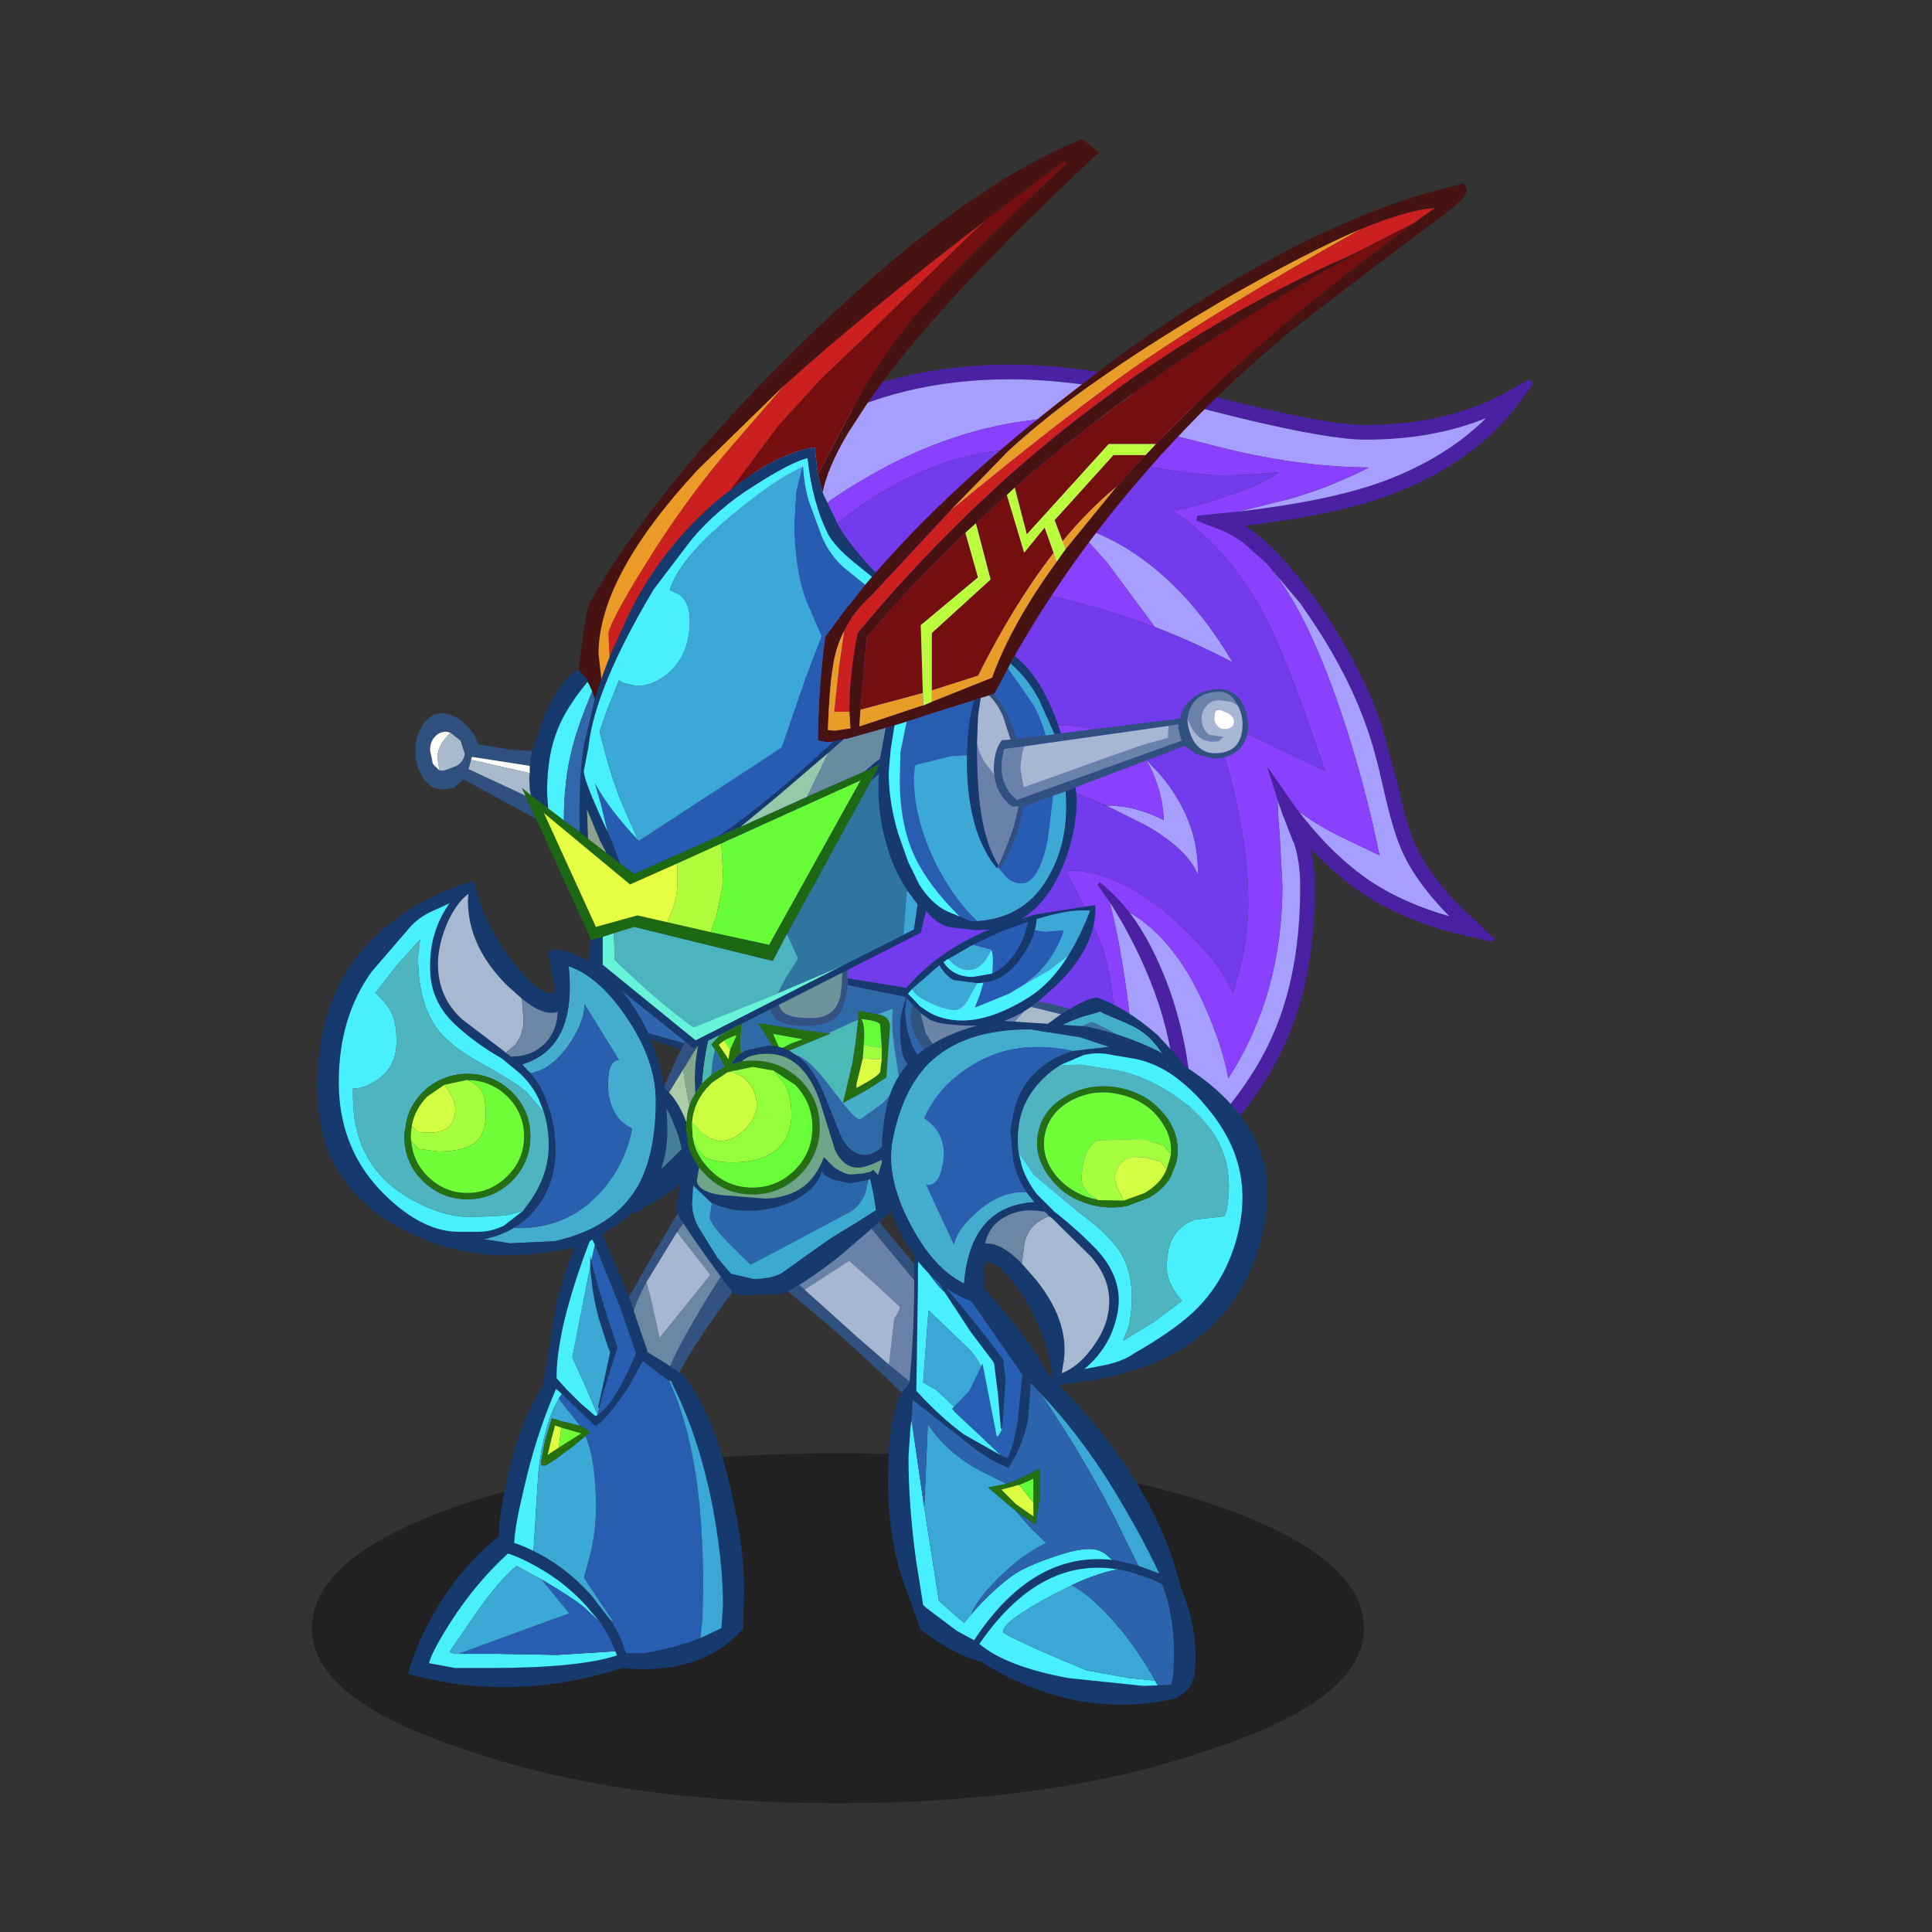 <svg xmlns:ffdec="https://www.free-decompiler.com/flash" xmlns:xlink="http://www.w3.org/1999/xlink" ffdec:objectType="frame" height="90" width="90" xmlns="http://www.w3.org/2000/svg"><rect width="100%" height="100%" fill="#333333" stroke="none"/><use ffdec:characterId="11" height="77.5" transform="matrix(1 0 0 1 13.294 6.502)" width="58.15" xlink:href="#a"/><defs><g id="a" transform="translate(-13.3 -6.5)"><use ffdec:characterId="1" height="9.8" transform="matrix(.883 0 0 1.664 14.534 67.694)" width="55.5" xlink:href="#b"/><use ffdec:characterId="2" height="82.65" transform="translate(31.675 16.982) scale(.489)" width="81.3" xlink:href="#c"/><use ffdec:characterId="3" height="49.15" transform="translate(19.016 54.547) scale(.489)" width="34.45" xlink:href="#d"/><use ffdec:characterId="4" height="26.6" transform="translate(26.55 43.997) scale(.489)" width="18" xlink:href="#e"/><use ffdec:characterId="5" height="47.45" transform="translate(35.602 56.212) scale(.489)" width="41.1" xlink:href="#f"/><use ffdec:characterId="6" height="35.1" transform="translate(31.493 43.17) scale(.489)" width="25.8" xlink:href="#g"/><use ffdec:characterId="7" height="86.6" transform="translate(19.354 6.479) scale(.489)" width="100.2" xlink:href="#h"/><use ffdec:characterId="8" height="35.65" transform="translate(14.785 41.047) scale(.489)" width="33.35" xlink:href="#i"/><use ffdec:characterId="9" height="19.45" transform="translate(42.03 42.157) scale(.489)" width="28.15" xlink:href="#j"/><use ffdec:characterId="10" height="34.8" transform="translate(41.078 47.492) scale(.489)" width="36.75" xlink:href="#k"/></g><g id="c" fill-rule="evenodd"><path d="m38.5-38.95 1.75-1 .4.4-1.2 1.65q-4.3 5.95-12.65 9.05Q21.65-27 13.2-26q3.1 2.05 6.45 6.7h.05q4.35 6.15 6.45 12.1l1.7 6.25q.7 3.3 1.45 5.05 1.6 3.8 6.2 7.85l1.45 1.4-.15.3-1.95-.45Q28.8 11.95 24.4 9.05q-2.55-1.75-4.95-4.3.4 1.65.4 3.65 0 8.55-2.7 14.65-2.8 6.35-9.5 12.65l-1.2 1.1v-2.55l.05-.05.25-3.15q-1.5 2.8-3.6 5.1L.2 38.75q-2.3 1.6-4.95 2.3l-.8.25-.1-.9q-.1-.65-.75-.9l-3.25-.2q-6.9.2-9.6-1.55Q-28.2 32.1-32.3 18.4-37 10.55-39-2h.05l-.8-5.65-.4-4.05-.05-.85v-.05l-.45-7v-.1l.05-.1q1.75-11.1 12.05-16.85 8.4-4.7 19.4-4.7 7.65 0 18.85 2.9 11 2.85 14.95 2.85 8.05 0 13.85-3.35m-25.9 11.6q8.6-1 13.7-2.85 6.05-2.25 9.85-6.05-5.05 2.05-11.5 2.05-4.05 0-15.3-2.9-11-2.85-18.5-2.85-10.6 0-18.7 4.55-9.7 5.35-11.35 15.75l.35 5.45.05 1.55.2 2.65 1 7.75q1.95 12.3 6.5 19.95l.1.1v.1q3.9 13.15 12.45 18.65Q-16 38.1-9.7 37.9l3.75.3q1.1.35 1.5 1.3L-2 38.45q1.7-.95 3.2-2.3l.95-.95Q5 32.1 6.6 27.9q-.35-4.9-2-9.4T.3 9.85L-.85 8.2l.2-.25.5.45Q1.1 9.45 2.2 10.85q2.15 2.85 3.75 7.2 1.7 4.75 2.1 9.9l.1 3.05L8 33.4q2.3-2.3 4-4.55 2.45-3.15 3.85-6.35 2.6-5.9 2.6-14.1 0-2.35-.6-4.2l-.05-.05-1.05-2.7-.4-1.15-1.05-3.35 2.65 3.8.35.45q3.25 4.25 6.9 6.7 3.2 2.1 7.45 3.3Q29.3 7.8 28 4.65q-.75-1.8-1.55-5.3-.85-3.9-1.65-6.1-2-5.75-6.25-11.7v-.05l-3.4-4L13-24.4q-1.3-.95-2.55-1.35l-1.9-.75.1-.45 1.95-.2 2-.2" fill="#4921a2" transform="translate(40.65 41.35)"/><path d="m-38.85-14.2-.35-5.45q1.65-10.4 11.35-15.75 8.1-4.55 18.7-4.55 7.5 0 18.5 2.85 11.25 2.9 15.3 2.9 6.45 0 11.5-2.05-3.8 3.8-9.85 6.05-5.1 1.85-13.7 2.85l5-1.25q3.9-1.15 7.4-2.95-6.95-.05-14.7-2.05Q.05-36.3-2.95-36.3q-10.35 0-20.4 6-10 5.85-15.5 16.1m54-8.3 3.4 4v.05q4.25 5.95 6.25 11.7.8 2.2 1.65 6.1.8 3.5 1.55 5.3 1.3 3.15 4.65 6.55Q28.4 10 25.2 7.9q-3.65-2.45-6.9-6.7 1.55 1.2 3.95 2.4L26 5.4q-1.4-6.95-3.75-13.9-3.4-9.95-7.1-14M16.35.3l.4 1.15 1.05 2.7.05.05q.6 1.85.6 4.2 0 8.2-2.6 14.1-1.4 3.2-3.85 6.35-1.7 2.25-4 4.55l.15-2.4-.1-3.05q-.4-5.15-2.1-9.9-1.6-4.35-3.75-7.2 4.3 2.5 7.1 8.8 1.75 3.9 2.3 7 5.15-8 5.15-18.35l-.25-4.75Q16.25.7 16.35.3M.3 9.85Q2.95 14 4.6 18.5t2 9.4Q5 32.1 2.15 35.2l-.95.95.35-1.15q1.1-3.65 1.1-5.5 0-5.8-.7-10.85-.7-5.15-1.65-8.8m-3.45-35.9Q.9-24.95 4.5-22q4.2 3.4 7.5 9-3.85-2-7.4-3.35L.05-22.5l-3.2-3.55m6.9 22.3L5.2-2.2q3.5 4.25 3.5 9.05v.4q-1-2.45-4.95-4.7L-.05.65q2.8 0 5.5 1.4-.1-3-1.7-5.8" fill="#a69fff" transform="translate(40.65 41.35)"/><path d="m12.6-27.35-2 .2-1.95.2-.1.45 1.9.75q1.25.4 2.55 1.35l2.15 1.9q3.7 4.05 7.1 14Q24.6-1.55 26 5.4l-3.75-1.8q-2.4-1.2-3.95-2.4l-.35-.45-2.65-3.8L16.35.3q-.1.4.15 3.25l.25 4.75q0 10.35-5.15 18.35-.55-3.1-2.3-7-2.8-6.3-7.1-8.8Q1.1 9.45-.15 8.4l-.5-.45-.2.25L.3 9.85q.95 3.65 1.65 8.8.7 5.05.7 10.85 0 1.85-1.1 5.5l-.35 1.15Q-.3 37.5-2 38.45q.75-1.45 1.45-3.8 1.5-5.3 1.5-9 0-7.1-1.25-11.25-.8-2.3-3.6-7.55h1.05q4.95.55 9.9 5.25 3.75 3.45 5 6.45l.85-3.15q.6-2.9.6-5.6 0-4.3-1.2-9.8-1.25-5.6-2.9-8.3 1.25.8 6.05 3.1l5.35 2.55q-2.8-8.4-4.75-12.75-3.7-8.1-9.8-12.05 1.9-.25 5-1.3 3.55-1.15 5.2-2.35l-3.15.25-2.15.05q-3.2 0-9.05-1.25-5.9-1.3-9.2-1.3-9.35 0-17.95 6.65Q-33-20.55-38.6-10l-.2-2.65-.05-1.55q5.5-10.25 15.5-16.1 10.05-6 20.4-6 3 0 13.25 2.7 7.75 2 14.7 2.05-3.5 1.8-7.4 2.95l-5 1.25m-8 11-2.25-.8q-7.2-2.45-19-4.5h-2.95q1.75-2.55 4.95-3.85 2.9-1.2 6.45-1.2l5.05.65 3.2 3.55 4.55 6.15M-.25.55l-3.85-1.6q-3.05-1.25-7.65-2.1l-5.35-1.1 6.3-1.55L-4.4-7Q.2-7 3.75-3.75q1.6 2.8 1.7 5.8Q2.75.65-.05.65l-.2-.1" fill="#8a41ff" transform="translate(40.65 41.35)"/><path d="m-2 38.45-2.45 1.05q-.4-.95-1.5-1.3l-3.75-.3q-6.3.2-8.85-1.35Q-27.1 31.05-31 17.9v-.1l-.1-.1q-4.55-7.65-6.5-19.95l-1-7.75q5.6-10.55 13.55-16.7 8.6-6.65 17.95-6.65 3.3 0 9.2 1.3 5.85 1.25 9.05 1.25l2.15-.05 3.15-.25q-1.65 1.2-5.2 2.35-3.1 1.05-5 1.3 6.1 3.95 9.8 12.05Q18-11.05 20.8-2.65L15.45-5.2q-4.8-2.3-6.05-3.1 1.65 2.7 2.9 8.3 1.2 5.5 1.2 9.8 0 2.7-.6 5.6l-.85 3.15q-1.25-3-5-6.45-4.95-4.7-9.9-5.25H-3.9q2.8 5.25 3.6 7.55Q.95 18.55.95 25.65q0 3.7-1.5 9-.7 2.35-1.45 3.8m-1.15-64.5-5.05-.65q-3.55 0-6.45 1.2-3.2 1.3-4.95 3.85h2.95q11.8 2.05 19 4.5l2.25.8Q8.15-15 12-13q-3.3-5.6-7.5-9-3.6-2.95-7.65-4.05m6.9 22.3Q.2-7-4.4-7l-6.4 1.2-6.3 1.55 5.35 1.1q4.6.85 7.65 2.1L-.25.55l-.05.1h.25l3.8 1.9Q7.7 4.8 8.7 7.25v-.4q0-4.8-3.5-9.05L3.75-3.75" fill="#723beb" transform="translate(40.65 41.35)"/></g><g id="d" fill-rule="evenodd"><path d="m.55-17.5-.35-.75Q-1.65-13.5-2.55-9.5q-.55 2.75-.55 4.4v.3l.9 1 1.35 1.35L.6-1.2l.2-.1Q2.35-2.25 4.4-7l.05-.2L3-11.45.55-17.5M.1-15.45v-1.05l.1.55q.85 3.3 1.8 6.1L2.6-8l.1.25-1.45 4.6-.15.55-.2.6H.85l1.1-5.05L2-7.3l-.2-.45-.9-2.8q-.5-1.85-.7-3.8l-.1-1.1m8.5 10.1.3.15.25.3q2.65 3.6 4.15 9.85 1.6 6.5 1.45 11.25l-.1 2.9q-1.85 2.05-4.45 3-3.05 1.1-7.05.7-10.55 3.35-20.4.55.7-2.7 2.6-6 2.55-4.35 6.05-7.1 0-2 .9-5.95 1.15-5 3.05-8l.2-.25 1.25-7.5q1.3-5.9 3.7-8.95l.4 1 2.9 6.85.1.25.35 1v.1L5.5-7.55l.05.25 1.7 1.05.45.3.9.6M-2.6-3.3l-.55-.5Q-5.1.7-6.25 5.85q-.8 3.3-.9 5.05h.05q.9.3 1.8.75 2.9 1.4 5.4 4.1L2 18.2q.95 1.45 1.4 2.9l.15.3H5.2q3.1-.55 5.4-1.45l2-.95.15-2.2q0-3.95-.9-8.9-1.25-6.8-3.9-12.1l-.1-.3-.25-.1-.1-.05-.35-.25-.5-.35-1.55-1.2L3.6-3.7 2-1.55l-.9.95-.5.35-3.2-3.05m3.65 21.75-1.35-1.6q-2.5-2.75-6.05-4.4-.6-.3-1.2-.5l-.2-.05q-3.05 2.8-5.4 6.45-1.8 2.8-2.1 3.95v.05h.05l2.45.45h3.25q8.5 0 12.15-1.2l-.15-.4q-.45-1.3-1.45-2.75" fill="#16396e" transform="translate(17.25 24.55)"/><path d="m.8-1.3-.2.1-1.45-1.25L-2.2-3.8l-.9-1v-.3q0-1.65.55-4.4.9-4 2.75-8.75l.35.75-.35 1.55-.1-.55v1.05L-1.6-6.8l1.3 2.9L.8-1.35v.05m-6.1 12.95q-.9-.45-1.8-.75h-.05q.1-1.75.9-5.05Q-5.1.7-3.15-3.8l.55.5-.25.35-.05.1Q-4.4-.25-4.85 4.3l-.45 7.35m7.8 9.55.15.4Q-1 22.8-9.5 22.8h-3.25l-2.45-.45h-.05v-.05q.3-1.15 2.1-3.95 2.35-3.65 5.4-6.45l.2.05q.6.2 1.2.5 3.55 1.65 6.05 4.4l1.35 1.6-1.6-1.5q-1.2-.95-4-2.6l-.5-.25-1.8-1h-.1q-1.75 1.5-3.7 4.3l-2.65 3.85.45.2h4.25l5.55.1 5.55-.35" fill="#49f0f9" transform="translate(17.25 24.55)"/><path d="M.55-17.5 3-11.45 4.45-7.2 4.4-7Q2.35-2.25.8-1.3v-.05l.15-.6.15-.65.15-.55 1.45-4.6L2.6-8 2-9.85q-.95-2.8-1.8-6.1l.35-1.55M-2.6-3.3.6-.25l.5-.35.9-.95L3.6-3.7l1.5-2.75 1.55 1.2.5.35.35.25.1.05q3.25 6.85 3.25 19.45l-.05 3.05-.2 2.05q-2.3.9-5.4 1.45H3.55l-.15-.3q-.45-1.45-1.4-2.9l.25.15v-.05L-.5 14.2.1 12q.55-2.2.55-4.55 0-4.35-1-6.75L.1.35Q-.25 0-.85-.25l-2.05-2.6.05-.1.25-.35m3.65 21.75q1 1.45 1.45 2.75l-5.55.35-5.55-.1h-3.85l5.85-2.15 4.7-1.7-2.65-3.25q2.8 1.65 4 2.6l1.6 1.5" fill="#275eb1" transform="translate(17.25 24.55)"/><path d="M.8-1.35-.3-3.9l-1.3-2.9 1.7-8.65.1 1.1q.2 1.95.7 3.8l.9 2.8.2.45-.05.25L.85-2H.9l.05.05-.15.6M2 18.2.1 15.75q-2.5-2.7-5.4-4.1l.45-7.35Q-4.4-.25-2.9-2.85l2.05 2.6-.9-.25-.85-.2-.95-.3-.65 2.15L-4.55 3v.5h.4l1.05-.65.1-.1 1.3-.95L-.35.7q1 2.4 1 6.75Q.65 9.8.1 12l-.6 2.2 2.75 4.1v.05L2 18.2m-14.45 3.25h-.4l-.45-.2 2.65-3.85q1.95-2.8 3.7-4.3h.1l1.8 1 .5.25 2.65 3.25-4.7 1.7-5.85 2.15" fill="#3ba8d5" transform="translate(17.25 24.55)"/><path d="M-.35.7-1.7 1.8l-1.3.95-.1.1-1.05.65h-.4V3l.35-1.85.65-2.15.95.3.85.2.9.25q.6.25.95.6L-.35.7m-2.9-1L-3.6 1l-.35 1.5 1.05-.7L-.75.45l-1.9-.55-.6-.2v-.05.05" fill="#26710d" transform="translate(17.25 24.55)"/><path d="m-2.9 1.8-1.05.7.35-1.5.35-1.3.6.2-.25 1.9" fill="#e0ff42" transform="translate(17.25 24.55)"/><path d="m-2.9 1.8.25-1.9 1.9.55L-2.9 1.8" fill="#71fe38" transform="translate(17.25 24.55)"/><path d="m3.8-12.55 1.35-2.4 2.5-4.25.15-.25 3.05-5.1 1.1 1-.4.45-3.2 4.4-2.9 4.75q-.85 1.55-1.2 2.7v-.05l-.35-1-.1-.25m11.4-5.95.55-.75 1.45 1.6-2.95 3.8q-4.3 5.8-5.65 8.5l-.9-.6q1.1-2.6 4.55-8.1l2.95-4.45" fill="#325382" transform="translate(17.25 24.55)"/><path d="m11.55-23.1 2.6 3.3 1.05 1.3-2.95 4.45Q8.8-8.55 7.7-5.95l-.45-.3-1.7-1.05-.05-.25-1.25-3.65v-.05q.35-1.15 1.2-2.7l.35 1.25.9 4h.05l4.8-5.95L8.4-18.7h-.05l3.2-4.4" fill="#6a87a4" transform="translate(17.25 24.55)"/><path d="M8.35-18.7h.05l3.15 4.05-4.8 5.95H6.7l-.9-4-.35-1.25 2.9-4.75" fill="#a7b7d2" transform="translate(17.25 24.55)"/><path d="m7.6-4.6.25.1.1.3q2.65 5.3 3.9 12.1.9 4.95.9 8.9L12.6 19l-2 .95.2-2.05.05-3.05q0-12.6-3.25-19.45" fill="#3aa7d7" transform="translate(17.25 24.55)"/></g><g id="e" fill-rule="evenodd"><path d="m8.6-6.65.4.1L6.3 1.4Q4.75 5.3 3.45 6.85l-.5.55v-.55l.4-.6L4.4 4.3 6.3.15l2.3-6.8M-.05.3l1.3-2.9.35-.7.3-.6Q2.95-6 4.15-7.85l.25.2.1.05h.25l.75.1-2.3 3.85-.05.1-.4.6L2-1.7l-.2.3L.45.8l-.5-.5" fill="#305181" transform="translate(9 13.3)"/><path d="m5.5-7.5 1.3.35 1.8.5L6.3.15 4.4 4.3 3.35 6.25Q2.1 1.1 1.8-1.4l.2-.3.75-1.25.4-.6.05-.1L5.5-7.5" fill="#86a88a" transform="translate(9 13.3)"/><path d="M2.95 7.4v.55q-1.4 1.9-4.35 3.55-3.15 1.8-5.4 1.8-.65 0-1.7-.85L-9 12l.8-1.85.45.4.85.8.2-.05q2.75-.3 5-2.05 1.35-1 3.25-2.95l.1-.1q-.15-1-.7-2.3-.7-1.8-1.6-2.8l-2.9 1.55-3.3 1.5-.15-1-.15-.9 1.65-.55L-1.2.4l.7-.25.15-.05.3.2.5.5q1 1.05 1.7 2.95l.8 3.1v.55M1.6-3.3l-2.55-.85-2.9-.85-.7-.2L-6-7.95l-1.3-2.5q.35-.35 2.4-1.5l2.15-1.35 1.25.9q-3.65 2.15-4.75 2.6l-.1.05 2.3 4.15 3.25.95 2.7.75-.3.6" fill="#16396e" transform="translate(9 13.3)"/><path d="m-1.5-12.4 5.65 4.55Q2.95-6 1.9-3.9l-2.7-.75-3.25-.95-2.3-4.15.1-.05q1.1-.45 4.75-2.6" fill="#2f66ad" transform="translate(9 13.3)"/><path d="M1.8-1.4q.3 2.5 1.55 7.65l-.4.6-.8-3.1Q1.45 1.85.45.8L1.8-1.4" fill="#afcca9" transform="translate(9 13.3)"/><path d="m-8.2 10.15.2-.45q1.2-2.6 1.2-4.9l-.05-.65 3.3-1.5 2.9-1.55q.9 1 1.6 2.8.55 1.3.7 2.3l-.1.1Q-.35 8.25-1.7 9.25q-2.25 1.75-5 2.05l-.2.05-.85-.8-.45-.4" fill="#447e9a" transform="translate(9 13.3)"/></g><g id="f" fill-rule="evenodd"><path d="m-6.25-18.25-.05-2.95.15-.2.45-.6.15-.2q5.35 5.45 8 8.65 2.8 3.35 3.95 5.7Q16.65 2.1 19.15 12.6q1.8 4.25 1.3 8.3l-.3.9q-.55.95-1.7 1.4l-.85.15Q8.75 25 .1 19.65q-2.6-.75-5.4-2.8l-.35-.3-1.85-5.15q-1.25-4.05-1.25-8.85 0-6.3 1.3-8.55l.7-.85v-.1l.05-.1q.45-4.65.45-9.6v-1.6m8.2 18.2.65.3.05-.05q.5-.8.95-3.45l.45-4.4v-.05l-4.15-6q-3.7-5.1-5.7-6.65l-.05 1.5-.05 1v1.8l-.15 9.9.15.15q2.2 2.4 4.4 4L1.95-.05m-5.3-15.5-.95-1.65q3.6 4.1 6.4 7.9l.15.25.05.65.15 1.05L2.2-3.4l-.05.25-.05.2v.4H2L1.75-5.6 1.4-8.45l-.05-.35-.2-.3-2-2.65-2.5-3.8M5.8-5.9l-.85-.9-.1-.1-.25 3.4Q4.15-1.1 2.9.9l-.2.3v-.05Q1.25.6-.35-.55L-6.4-5.3l-.1 1.95-.1.55-.2 2.9q0 4.55.7 9.75l.7 4.4.4.35 2.6 1.95.2.15 1.65.9q5.6-8.5 13.15-7.65h.2l2.3.55 2 .75q-1.5-3.2-3.55-6.65Q10.1-1.35 5.8-5.9m11.15 27.8 1.3-.05.2-1.15.05-1.8q0-3.85-1.15-6.65l-.2-.1q-.8-.4-1.6-.65l-1.35-.45-1.05-.2Q5.7 9.6-.05 17.95 2.5 20.1 8.4 21.2l7.2.75 1.35-.05" fill="#16396e" transform="translate(20.55 23.7)"/><path d="M-7.45-6-8.7-7.2l-3.5-3.25q-2.5-2.25-5.5-4.7l-2.85-2.3.75-1.2.6.55 2.5 2.3 5 4.5 3.05 2.65 1.95 1.6-.05.1v.1l-.7.85m-3.85-17.45.5-.2v-.05l4.55 5.45v1.55l-5.4-6.5.35-.25" fill="#305180" transform="translate(20.55 23.7)"/><path d="m-5.85-18.85.05-1.5q2 1.55 5.7 6.65l4.15 6v.05l-.45 4.4Q3.15-.6 2.65.2L2.6.25l-.65-.3-2-1.9-2.3-2.15-.3-.35.2-.2L-1-6.15-.1-8l.2-.45.15-.3L.5-7.5l1.1 5.65h.15l.4-.7H2.1v-.4h.05v-.2l.05-.25.25-3.95L2.3-8.4l-.05-.65-.15-.25q-2.8-3.8-6.4-7.9l.95 1.65q-.65-.5-1.95-2.4l-.55-.9" fill="#265fb3" transform="translate(20.55 23.7)"/><path d="m-5.85-18.85.55.9q1.3 1.9 1.95 2.4l2.5 3.8 2 2.65.2.3.05.35.35 2.85L2-2.55h.15l-.4.7H1.6L.5-7.5.25-8.75l-.15.3q-.5-1.15-1.35-1.9l-3.6-3.45-.05-.05v.1l-.5 6.8 1.25.7 1.7 1.6-.2.2.3.35 2.3 2.15 2 1.9L-1.5-2q-2.2-1.6-4.4-4l-.15-.15.15-9.9v-1.8l.05-1m-.65 15.5 1.2 8.3 1.4 8.9 2.4 2.1.5-.6.2-.25.85-.95q2.35-2.4 3.85-3.2 1.4-.75 3.3-1.35 2-.7 3.25-.7.85 0 1.55.5l.6.55Q5.05 9.1-.55 17.6l-1.65-.9-.2-.15L-5 14.6l-.4-.35-.7-4.4q-.7-5.2-.7-9.75l.2-2.9.1-.55m19.65 14.2q-1.8.3-4.4 1.5l-.15.1-1.7.85q-4.7 2.5-4.7 3.5 0 .2 3.8 1.9l4.1 1.75 4.1.75 2.5.25.05.1.2.35-1.35.05-7.2-.75q-5.9-1.1-8.45-3.25 5.75-8.35 13.2-7.1" fill="#48effe" transform="translate(20.55 23.7)"/><path d="m-19.2-18.1.95-1.15q1.6-1.9 3.05-2.75 1.4-.9 2.9-1.25l1-.2-.35.25 5.4 6.5v.05q0 4.95-.45 9.6l-1.95-1.6.5-4.4q.45-.6.55-1.1l-2.7-2.5-2.15-1.9-4.25 2.75-2.5-2.3" fill="#6a82a9" transform="translate(20.55 23.7)"/><path d="M.1-8.45-.1-8-1-6.15l-1.45 1.5-1.7-1.6-1.25-.7.5-6.8.05-.05 3.6 3.45Q-.4-9.6.1-8.45m-5.4 13.4L-4.95-3q1.8 2.75 5 4.45l2.5 1.25-1.75.35 2.35 2 .15.1L4.95 7 6.3 8.3v.05Q4.05 9.4 1.65 11.8-.4 13.9-.8 15.1l-.2.25-.5.6-2.4-2.1-1.4-8.9m20.4 5.55-2.5-5.05Q9.6-.3 5.8-5.9q4.3 4.55 7.75 10.5 2.05 3.45 3.55 6.65l-2-.75m-6.35 1.85q2.15 1.15 4.85 4.45 1.85 2.35 3.1 4.65l-2.5-.25-4.1-.75L6 18.7Q2.2 17 2.2 16.8q0-1 4.7-3.5l1.7-.85.15-.1" fill="#3aa7d7" transform="translate(20.55 23.7)"/><path d="m-6.5-3.35.1-1.95L-.35-.55Q1.25.6 2.7 1.15v.05l.2-.3q1.25-2 1.7-4.4l.25-3.4.1.1.85.9Q9.6-.3 12.6 5.45l2.5 5.05-2.3-.55h-.2L12 9.4q-.7-.5-1.55-.5-1.25 0-3.25.7-1.9.6-3.3 1.35-1.5.8-3.85 3.2l-.85.95q.4-1.2 2.45-3.3 2.4-2.4 4.65-3.45V8.3L4.95 7 3.3 5.15l2 1.45.25-1.65.2-1.2V1.3H5.6l-1.55.8-.4.15-.15.1-.95.35-2.5-1.25q-3.2-1.7-5-4.45l-.35 7.95-1.2-8.3m15.25 15.7q2.6-1.2 4.4-1.5l1.05.2 1.35.45q.8.25 1.6.65l.2.1q1.15 2.8 1.15 6.65l-.05 1.8-.2 1.15-1.3.05-.2-.35-.05-.1q-1.25-2.3-3.1-4.65-2.7-3.3-4.85-4.45" fill="#2b64ad" transform="translate(20.55 23.7)"/><path d="m2.55 2.7.95-.35.15-.1.4-.15 1.55-.8h.15v2.45l-.2 1.2L5.3 6.6l-2-1.45-.15-.1-2.35-2 1.75-.35m1.2.1-.25.05-.3.1-1.15.3 1.4 1.4L5.1 5.8V2.2l-.75.35-.6.25" fill="#256f15" transform="translate(20.55 23.7)"/><path d="m-16.7-15.8 4.25-2.75 2.15 1.9 2.7 2.5q-.1.5-.55 1.1l-.5 4.4-3.05-2.65-5-4.5" fill="#a7b7d2" transform="translate(20.55 23.7)"/><path d="M5.1 4.5v1.3L3.45 4.65l-1.4-1.4 1.15-.3.3-.1.25-.05L5.1 4.5" fill="#dafe41" transform="translate(20.55 23.7)"/><path d="m3.75 2.8.6-.25.75-.35v2.3L3.75 2.8" fill="#61fe37" transform="translate(20.55 23.7)"/></g><g id="g" fill-rule="evenodd"><path d="m-6.7-5.5-.05-.7q0-1.7.2-2.15l-1.6.8-.4.25-.35.25q.2-1.75 1.45-3.35 1.15-1.5 2.7-1.9l.55.15q.1 2.2.5 2.9.6 1.15 3.1 1.15 2.4 0 3.2-1.1.65-.8.85-2.8l5.6 1.15-.3.95q-.3 1.05-.3 1.9 0 2.15.4 3l1.4 2.5.15.1-2.25 3.9q-1.55 2.7-3 2.7-1.35 0-2.25-1.6L1.45-1Q.35-3.95-1.3-5.25q1.2.4 3.15 3L3-.75Q4.25.8 4.65.8L6.8-.75l1.65-1.8L8.1-4.8q-.4-2.3-.4-3.7l.05-1.25-1.45.55-.4-.1-1.45-.25v.85L1.6-7.4l-2.95-.4-3.7-.55L-3.7-6.2h-.5l-2.1.45-.4.25m-2.5-.35.2.25.75 1.35-1.3.8.1-1.15.25-1.25" fill="#2f6aa8" transform="translate(12.9 17.55)"/><path d="m-8.9-7.05.35-.25.4-.25 1.6-.8q-.2.45-.2 2.15l.05.7-.1.05-.35.3-.5.7.75-.2.3-.1 1-.05q2.65 0 4.55 1.85Q.8-1.1.8 1.55q0 2.6-1.85 4.5-1.9 1.9-4.55 1.9t-4.5-1.9l-.6-.65-.15-.2q-.65-.95-.95-2.1v-.25l-.15-1.3.1-1.05q.15-1.2.8-2.2l.55-.8.1-.15.3-.3.55-.5 1.3-.8L-9-5.6l-.2-.25-.35-.5.65-.7m5.2.85-1.35-2.15 3.7.55 2.95.4h.3l-.6.25-3.4 1.4-.15-.05-.5-.2.85-.45 1-.35v-.05l-2.75-.5.55 1.25-.45-.1h-.15m8.15-2.5v-.85l1.45.25.4.1h.15Q7.5-9 7.5-8l-.35 4.8Q5.55-2.05 3-.75l.9-3.8.3-1.9.25-2.25m-12.2 2.85.05-.1.55-1.2h-.2l-.7.3-.25.15-.4.3-.1.1.9 1.35.15-.9m-.2 2.15-1.5 1-.2.2q-1.55 1.55-1.7 3.55v.5l.05.85q.25 1.85 1.65 3.2Q-8 7.3-5.6 7.3q2.35 0 4.05-1.7Q.1 3.95.1 1.55.1-.8-1.55-2.5L-3.6-3.85l-2-.35-2.35.5M6.7-6v-.15l-.15-2.1q-.2-.35-1.8-.5.4.5.25 2.3v.15L4.9-5l-.6 2.45v.35q2-1.05 2.25-1.5l.15-1.2V-6" fill="#256f13" transform="translate(12.9 17.55)"/><path d="m-8.3-6.7.45.7.1.15-.15.9-.9-1.35.1-.1.4-.3M4.9-5l1.8.1-.15 1.2q-.25.45-2.25 1.5v-.35L4.9-5" fill="#ddff41" transform="translate(12.9 17.55)"/><path d="m-7.75-5.85-.1-.15-.45-.7.25-.15.7-.3h.2l-.55 1.2-.05.1m4.65-.25-.55-1.25 2.75.5v.05l-1 .35-.85.45-.2-.05-.15-.05m9.8.1L5-6.3v-.15q.15-1.8-.25-2.3 1.6.15 1.8.5l.15 2.1V-6" fill="#63fe37" transform="translate(12.9 17.55)"/><path d="m-6.7-5.5.4-.25 2.1-.45h.65l.45.1.15.05.2.05.5.2.15.05.45.3.35.2Q.35-3.95 1.45-1L2.9 2.6q.9 1.6 2.25 1.6 1.45 0 3-2.7l2.25-3.9-.15-.1L8.85-5q-.4-.85-.4-3 0-.85.3-1.9l.3-.95L3.45-12v-.65l7 1.15-.4-.25.55.3h.15l.2.15 1.2 1.1q.75 1 .75 2.45 0 2.35-2.75 7.2Q8.7 2 8.05 3.9l-.4.25L6.9 6.9 7 7l.45.65.05 2.05-4.95 4.25Q-1 16.7-2.75 17.4l-.6.05-3.25.1-.85-.2h-.05l-.3-.45q-5.1-6.9-5.1-7.55l1.1-6.25q.3 1.15.95 2.1l.15.2-.2 1.2q0 1 2.2 1.4l4.35.35q2.2-.1 3.6-1.15Q.5 6.25 1.2 4.4l.95.95q1 .7 1.65.7l1.15-.1.65-.15.3-.2.45.5.45-1.45-.3.1q-1.35.65-2.05.65-1.4 0-2.2-1.7L1.1 0Q-.45-5.45-4.2-5.45q-1.65 0-2.4.7l-.3.1-.75.2.5-.7.35-.3.1-.05m2.5-6.65-.55-.15-1-.05q-2.35 0-3.6 3.95-.8 2.45-1.05 5.75l-.1.15-.55.8-.05-1.3q0-3.1 1.1-5.85 1.8-4.25 5.75-3.7v.15l.05.25M8.95-9.7q0 1.8.7 3.5l1.3 2.5.95-2 .15-1.95q0-1.2-.35-2.15l-.25-.5v-.05l-2.35-.5-.15 1.15M5.45 6.55l-1.8.35-1.5-.35Q1.2 6.2 1 5.75.6 7.3-1.5 8.45-3.55 9.5-5.95 9.5-8 9.5-9.3 8.85l-.2-.05-1.75-1.7-.1 1.7q0 1.1.6 2.25l1.8 2.9 1.3 1.55 2.15.5q1.65 0 2.65-.55l3.5-2.5q1.2-.9 3.6-2.3l1.9-1.2-.2-1.35-.35-1.65-.15.1" fill="#16396e" transform="translate(12.9 17.55)"/><path d="m1.6-7.4 2.85-1.3-.25 2.25-.3 1.9L3-.75l-1.15-1.5q-1.95-2.6-3.15-3l-.35-.2-.45-.3 3.4-1.4.6-.25h-.3m-6.35-4.9q-1.55.4-2.7 1.9Q-8.7-8.8-8.9-7.05l-.65.7.35.5-.25 1.25-.1 1.15-.55.5-.3.3q.25-3.3 1.05-5.75 1.25-3.95 3.6-3.95l1 .05" fill="#4bb9b5" transform="translate(12.9 17.55)"/><path d="M-11.35 1.05q.15-2 1.7-3.55l.2-.2 1.5-1q1.05 0 1.85.85.9.95.9 2.35 0 1.05-1.05 2.15-1.15 1.2-2.4 1.2-.9 0-1.95-.95l-.75-.85" fill="#ccfe40" transform="translate(12.9 17.55)"/><path d="m-7.95-3.7 2.35-.5 2 .35 1.1 1.35q.6 1.05.6 2.85 0 2.25-1.55 3.45-1.45 1.1-4 1.1-2.05 0-2.8-.6-.5-.4-1.05-1.9l-.05-.85v-.5l.75.85q1.05.95 1.95.95 1.25 0 2.4-1.2Q-5.2.55-5.2-.5q0-1.4-.9-2.35-.8-.85-1.85-.85" fill="#95fe3c" transform="translate(12.9 17.55)"/><path d="M3.45-12q-.2 2-.85 2.8-.8 1.1-3.2 1.1-2.5 0-3.1-1.15-.4-.7-.5-2.9l-.05-.25v-.15l-.05-.85v-.5l.6-.15.3-.1-.05.65.05 1.1q.05 2.25.6 2.85.55.7 2.8.7t2.75-2.05l.15-1.15.15-4.6v-.2L3.3-17l.05.65v.1l.1 2.65v1.6" fill="#325382" transform="translate(12.9 17.55)"/><path d="M-3.7-14.05-2.45-16q1.4-1.55 2.95-1.55l1.9.3.65.6-.15 4.6-.15 1.15Q2.25-8.85 0-8.85t-2.8-.7q-.55-.6-.6-2.85l-.05-1.1.05-.65-.3.1" fill="#6d939a" transform="translate(12.9 17.55)"/><path d="m-3.6-3.85 2.05 1.35Q.1-.8.1 1.55q0 2.4-1.65 4.05-1.7 1.7-4.05 1.7-2.4 0-4.05-1.7-1.4-1.35-1.65-3.2.55 1.5 1.05 1.9.75.6 2.8.6 2.55 0 4-1.1Q-1.9 2.6-1.9.35q0-1.8-.6-2.85l-1.1-1.35" fill="#69ff38" transform="translate(12.9 17.55)"/><path d="m-10.7 5.4.6.65q1.85 1.9 4.5 1.9t4.55-1.9Q.8 4.15.8 1.55q0-2.65-1.85-4.5Q-2.95-4.8-5.6-4.8l-1 .05q.75-.7 2.4-.7 3.75 0 5.3 5.45l1.15 3.7q.8 1.7 2.2 1.7.7 0 2.05-.65l.3-.1-.45 1.45-.45-.5-.3.2-.65.15-1.15.1q-.65 0-1.65-.7L1.2 4.4Q.5 6.25-.75 7.2q-1.4 1.05-3.6 1.15L-8.7 8q-2.2-.4-2.2-1.4l.2-1.2" fill="#6da589" transform="translate(12.9 17.55)"/><path d="m6.3-9.2 1.45-.55L7.7-8.5q0 1.4.4 3.7l.35 2.25L6.8-.75 4.65.8Q4.25.8 3-.75q2.55-1.3 4.15-2.45L7.5-8q0-1-1.05-1.2H6.3" fill="#45b0c5" transform="translate(12.9 17.55)"/><path d="m5-6.3 1.7.3v1.1L4.9-5 5-6.3" fill="#a0fe3d" transform="translate(12.9 17.55)"/><path d="m8.95-9.7.15-1.15 2.35.5v.05l.25.5q.35.95.35 2.15L11.9-5.7l-.95 2-1.3-2.5q-.7-1.7-.7-3.5" fill="#2d67ab" transform="translate(12.9 17.55)"/><path d="m-9.5 8.8.2.05q1.3.65 3.35.65 2.4 0 4.45-1.05Q.6 7.3 1 5.75q.2.45 1.15.8l1.5.35 1.8-.35-.3 1.25q-.6 1.5-1.95 2.1L-2 12.65l-3.8 2-1.95-1.9q-1.95-2-1.95-2.65l.2-1.3" fill="#2a66aa" transform="translate(12.9 17.55)"/><path d="m5.45 6.55.15-.1.35 1.65.2 1.35-1.9 1.2q-2.4 1.4-3.6 2.3l-3.5 2.5q-1 .55-2.65.55l-2.15-.5-1.3-1.55-1.8-2.9q-.6-1.15-.6-2.25l.1-1.7 1.75 1.7-.2 1.3q0 .65 1.95 2.65l1.95 1.9 3.8-2L3.2 9.9q1.35-.6 1.95-2.1l.3-1.25" fill="#3baad2" transform="translate(12.9 17.55)"/></g><g id="h" fill-rule="evenodd"><path d="m38.85-32.15-2.05.9Q19.9-23.35 5.85-10.7L2.9-7.95 1.95-7Q-3.2-2-7.95 3.75q-.8 3.8-.8 7.5h-1.45l.45-4.2.5-3.5q.7-1.5 2-2.8l.85-.85L.2-7.2l.7-.75q11.45-9.45 18.2-14.1 7.65-5.25 20.8-12.65 4.55-1.9 7.15-2.05l-1.95 1.4-6.25 3.2M4.2-35.55 1.95-33.4l-9.05 8.8-4.4 4.2-4.05 4.45-4.55 6.1-.85.65Q-26.6-4.5-29.8 2.05l-1.8 4-.1-2.2q0-.95 3.4-6.45 4-6.5 8.5-11.65l4.8-5.55q7.65-6.9 19.2-15.75" fill="#cc2020" transform="translate(50.1 43.3)"/><path d="M-8.75 11.25q0-3.7.8-7.5Q-3.2-2 1.95-7l.95-.95 2.95-2.75Q19.9-23.35 36.8-31.25l2.05-.9 1.4-.65Q21.1-22.4 7-10.1l-.75.7L3.3-6.7l-1 .9Q-2.8-.95-7.1 4.15l-.6 6.9-.1 1.6 6-2h.1l.8-.35L4.85 8l.1-.3Q6.85 2.65 11-3.05l.85-1.2 4.9-6 2.7-2.95.2-.2.8-.85Q30.7-24.9 45.1-35.35l1.95-1.4q-2.6.15-7.15 2.05-5 2.15-12.45 6.4Q13.6-20.25 6.4-13.6L.9-7.95l-.7.75-6.6 7.1-.85.85q-1.3 1.3-2 2.8-.8 1.55-1.05 3.3-.35 2-.5 6.05v.1h.05l.65.05 1.35-.2h.1l-.1-1.6M-6.25-2q7.3-8.4 18.5-17.05l2.8-2.15 1.1-.85q16.5-12.1 30.05-16.1l3.6-.95.3.7-.4.75q-1.05 1.05-4.4 3.45l-11.8 9q-6.35 5.25-11.6 10.95l-1 1.05-.15.2Q12.7-4.1 7 5.9v.05l-.4.65v.05l-.25.5L5.1 9.5h-.05L5 9.55l-.45.15-.65.2-.15.05-.6.2-4.65 1.45-1.8.6-1 .3-.15.05-.7.2-.15.05-3.75 1.05h-.2l-1.05.25-.55.05-.9-.15q.05-5.15.7-9.9l2.15-2.9.15-.15 1.5-1.9.65-.75.35-.4m-28.3 9.25.05-.1v-.2q.45-3.9.9-5.85 6.25-11.2 20.15-24.8Q1.2-38.05 12.45-42.9l.95-.4 1.65 1.25Q-.55-27.55-6.9-18.35l-1.95 3q-1.95 3.25-2.45 5.7l-.45-1.7 3.8-7.2q2.85-5 6.05-8.6 3.6-4.1 8.1-8.4l5.7-5.4-.15-.25h-.05l-7.5 5.65Q-7.35-26.7-15-19.8l-8.2 8q-9.45 10.2-9.45 17.55l.25 2.15v.25l-.1.35-.5 1.55-.25-.75-.3-.65-.15-.25v-.15l-.85-1" fill="#461312" transform="translate(50.1 43.3)"/><path d="M39.9-34.7q-13.15 7.4-20.8 12.65Q12.35-17.4.9-7.95l5.5-5.65q7.2-6.65 21.05-14.7 7.45-4.25 12.45-6.4M-9.25 3.55l-.5 3.5-.45 4.2h1.45l.1 1.6h-.1l-1.35.2-.65-.05h-.05v-.1q.15-4.05.5-6.05.25-1.75 1.05-3.3m26-13.8-4.9 6-.3-.75q2.5-3.05 5.2-5.25M11-3.05Q6.85 2.65 4.95 7.7l-.1.3-5.75 2.3V9.2l4.4-1.4Q6.9 1 10.7-3.9l.3.85m-12.7 13.7h-.1l-6 2 .1-1.6 5.95-1.6.05 1.2" fill="#e79d28" transform="translate(50.1 43.3)"/><path d="m38.85-32.15 6.25-3.2Q30.7-24.9 20.45-14.25h-4.5l-7.8 8.6L7-10.1q14.1-12.3 33.25-22.7l-1.4.65M4.2-35.55l7.5-5.65h.05l.15.25-5.7 5.4q-4.5 4.3-8.1 8.4-3.2 3.6-6.05 8.6l-3.8 7.2-.3-2.6q-3.7.6-8.05 4.1l4.55-6.1 4.05-4.45 4.4-4.2 9.05-8.8 2.25-2.15M19.45-13.2l-2.7 2.95q-2.7 2.2-5.2 5.25l-.75-2 5.6-6.2h3.05M-7.7 11.05l.6-6.9q4.3-5.1 9.4-9.95l1.2 4.25L-1.95 3l.2 6.45-5.95 1.6M3.3-6.7l2.95-2.7L7.9-3.9l1.95-2.4.85 2.4Q6.9 1 3.5 7.8L-.9 9.2V3.75l5.6-5.1L3.3-6.7" fill="#750f0f" transform="translate(50.1 43.3)"/><path d="m11.4 13.3 11.35-1.4q.1-.65.45-1.2l.85-.85q1.05-.75 2.4-.75 1.3 0 2.1 1.1l.5 1.05.2 1.3q0 1.35-.85 2.25-.9.9-2.45.9l-1.65-.4-1.1-.8-10.4 3.95-.95.4-1.2.4-2.9 1.1q-.2 2.65-2.1 5.85l-.2-.3q1.6-3.55 1.9-5.65l-.6.05-.3-.25q-1.25-1.15-1.4-2.8l-.05-.4q0-1.85.7-2.8l.1-.1.8-.05-.75-2.3q-.55-1.2-1.3-1.9L5 9.55l.05-.05v.05q1.5 1.95 2.15 4.25l2.75-.3.85-.1.6-.1m-50 8.15-6.9-3.75h-.05l-.85.8-1.15.15q-1.2 0-1.9-1.25-.65-1.1-.65-2.35 0-1.4.65-2.45.7-1.2 1.85-1.2 1.05 0 2.1.9.95.8 1.3 1.85l.1.2 3 .5 2.15.15-.25 1.4-5.5-.85-.1.3v.05l-.25.85h.1l5.35 2.5 1 2.2m62.05-9.5.05.5q.15.95.65 1.75.75 1 1.9 1 2.65 0 2.65-2.8 0-.9-.45-1.75l-.15-.25q-.6-1.05-1.55-1.05-2.75 0-3.1 2.6M7.9 14.55 6 14.8q-.45 1.65-.1 2.9.35 1.15 1.3 1.95L22.9 14q-.4-1.15-.3-1.55l-.95.15L7.9 14.55m-54.65-1.3-.35-.1q-.75 0-1.15.5-.45.45-.45 1.3l.2.9q0 .4.35.65l.35.35h.45l1.2-.45q.75-.5.75-1.2l-.4-1.2-.95-.75" fill="#305180" transform="translate(50.1 43.3)"/><path d="m28.25 10.65-.6-.35-1.15-.15q-.8 0-1.25.55-.45.5-.45 1.2 0 1.05.75 1.55l1.35.2-.45.4-.6.05q-1.2 0-1.95-1.25l-.45-.9q.35-2.6 3.1-2.6.95 0 1.55 1.05l.15.25m-23.2 6.6q.15 1.65 1.4 2.8l.3.25.6-.05q-.3 2.1-1.9 5.65-1-1.65-1.5-4.1-.55-2.7-.55-7.2v-.4q.2 1.05.8 1.95l.85 1.1m16.6-4.65.95-.15q-.1.4.3 1.55L7.2 19.65q-.95-.8-1.3-1.95-.35-1.25.1-2.9l1.9-.25-.05.1q-.3 1.2-.3 2.1l.3 1.7 2.95-1.05 4.7-1.7 3.75-1.3 2.3-.65h.05l.05-1.15" fill="#6a82a9" transform="translate(50.1 43.3)"/><path d="m3.75 9.95.15-.05.65-.2q.75.7 1.3 1.9l.75 2.3-.8.05-.1.1Q5 15 5 16.85l.05.4-.85-1.1q-.6-.9-.8-1.95l.1-2.6.25-1.65M26.2 11.1l-.15.3-.05.45q0 .45.3.75.25.3.6.3 1 0 1-.7 0-.5-.65-.85l-.6-.25-.35-.1-.1.1m-2.75.85.45.9q.75 1.25 1.95 1.25l.6-.05.45-.4-1.35-.2q-.75-.5-.75-1.55 0-.7.45-1.2.45-.55 1.25-.55l1.15.15.6.35q.45.85.45 1.75 0 2.8-2.65 2.8-1.15 0-1.9-1-.5-.8-.65-1.75l-.05-.5m-1.8.65-.05 1.15h-.05l-2.3.65-3.75 1.3-4.7 1.7-2.95 1.05-.3-1.7q0-.9.3-2.1l.05-.1 13.75-1.95" fill="#a7b7d2" transform="translate(50.1 43.3)"/><path d="m26.65 11.1.6.25q.65.35.65.85 0 .7-1 .7-.35 0-.6-.3-.3-.3-.3-.75l.05-.45.15-.3.15-.05.3.05" fill="#fff" transform="translate(50.1 43.3)"/><path d="m7-10.1 1.15 4.45 7.8-8.6h4.5l-.8.85-.2.2H16.4L10.8-7l.75 2 .3.75-.85 1.2-.3-.85-.85-2.4L7.9-3.9 6.25-9.4l.75-.7M-.9 10.3l-.8.35-.05-1.2-.2-6.45L3.5-1.55 2.3-5.8l1-.9 1.4 5.35-5.6 5.1v6.55" fill="#bbfe3d" transform="translate(50.1 43.3)"/><path d="m-3.3 12.2 1.8-.6 4.65-1.45q-.65 2-.7 5.25l-1.55.1-3.25.8-.15.1-.1 1.1q0 4.25 2.4 8.8 1.65 3.05 3.65 4.9H2.8l-1.05-.45q-3-2.95-4.3-5.75-1.4-3-1.4-7.3l.05-2v-.55l.6-2.95" fill="#275eb1" transform="translate(50.1 43.3)"/><path d="m6.35 7.15.25-.5q1.7 1.45 2.75 3.5l1.45 3.25-.85.1q-.5-1.7-1.15-2.85l-1.3-1.9-1.15-1.6m4.3 12.1 1.2-.4q.4 5-1.95 8.65-2.2 3.4-6.45 3.7-2-1.85-3.65-4.9-2.4-4.55-2.4-8.8l.1-1.1.15-.1 3.25-.8 1.55-.1v.5q0 6.15 2.35 9.6l.5.65.1-.1.8.95q.65.6 1.4.6 1.7 0 2.55-4.2l.5-4.15m-13.9 9 1 1.35-.35 2.4-1 .5.3-3.95.05-.3" fill="#3ba8d5" transform="translate(50.1 43.3)"/><path d="M7 5.95Q9.7 8 11.4 13.3l-.6.1-1.45-3.25Q8.3 8.1 6.6 6.65V6.6l.4-.65m5.8 12.5.1 1.15q0 3.45-1.55 6.9-2.3 5.05-6.9 5.5l-.95.05h-.35l-2.45-.3q-1.25-.35-2.15-1.55l-.5 2.1-21.65 11-9.95-7.95.05-2.15.05-.45.1.25 1.1-.3v2.65l8.85 7.2 13.65-6.95 6.15-3.1 1-.5.35-2.4-1-1.35q-1.25-1.85-1.9-4.1Q-6 21.4-6 18.4l.05-1.2-.75.65.85-1.6-1.5.7 1.2-1 .3-.2.55-2.95.15-.05.7-.2-.3 1.9-.05.3-.15 1.6-.05.75q0 2.75.9 5.75l.95 2.7 1.05 2.15q1.2 1.9 2.75 2.6l1.1.45 1.05.45h.65q4.25-.3 6.45-3.7 2.35-3.65 1.95-8.65l.95-.4M-38.95 15l1.2-3.5q1.45-3.3 3.2-4.3v.05l.85 1v.15q-2.05 2.5-2.85 4.55-1 2.45-1 6l.1 1.5-1.65-1.25-.1-.55-.05-1.1.05-.45v-.7l.25-1.4M-11.3-9.65l.15.35 1.4 2.9q1.2 2 3.5 4.4l-.35.4-1.8-1.45q-1.8-1.5-2.4-2.65-1.5-3-1.95-7.2-1.6.4-5.1 2.65-3.45 2.15-5.9 5.05L-27.4-.4Q-33 9-33.6 14.55l-.45 2.35q0 .8 1.65 4.45l.6 1.3.35.75.85 2.3-1.3-1-.6-1.15-1.25-3v-.2l-.15-.15.15.35.1 2.8-.8-.65q-.1-5.05.4-8.25l1.05-4.4.5-1.55.1-.35.6-1.6.2-.5 1.8-4q3.2-6.55 8.85-11.25l.85-.65q4.35-3.5 8.05-4.1l.3 2.6.45 1.7m1 23.75 1.05-.25-1.55 1.35-4.85 4.15-3.45 2.85-2.2.95q4.55-3.1 10.85-8.9l.15-.15m13.45-3.95.6-.2-.25 1.65-.1 2.6v.4q0 4.5.55 7.2.5 2.45 1.5 4.1l-.05.15-.1.1-.5-.65q-2.35-3.45-2.35-9.6v-.5q.05-3.25.7-5.25" fill="#16396e" transform="translate(50.1 43.3)"/><path d="m-7.25-.85-1.5 1.9-.15.15-2.15 2.9q-.65 4.75-.7 9.9l.9.15.55-.05-.15.15q-6.3 5.8-10.85 8.9l-7.95 3.55-1.35-1-.85-2.3-.35-.75-.6-2.5-.6-2.1q1.4 2.55 4.1 5.4l.1.1 13.6-8.9 2.3-6.7 1.5-3.9L-12.9.6Q-14-2.5-14-6.8l.15-2.85.6-2.4.1-.05q.1 1.75.55 3.3l1.2 3.3q.7 1.7 2.05 2.95l2.1 1.7M5.1 9.5l1.25-2.35 1.15 1.6 1.3 1.9q.65 1.15 1.15 2.85l-2.75.3q-.65-2.3-2.15-4.25l.05-.05" fill="#265db2" transform="translate(50.1 43.3)"/><path d="m-6.6-1.6-.65.75-2.1-1.7Q-10.7-3.8-11.4-5.5l-1.2-3.3q-.45-1.55-.55-3.3v-.05l-.05-.2-.05.3q-2.55 1.1-6.75 4.6-5 4.2-5.85 7.1l.95.45q.95.8.95 2.45 0 3.15-1.9 4.9-1.5 1.35-3.2 1.35l-1.25-.3-.4-.25-1.1 2.75-.6 1.7-.15.4q1 4.2 2.2 7.05l1.45 3.3q-2.7-2.85-4.1-5.4l.6 2.1.6 2.5-.6-1.3q-1.65-3.65-1.65-4.45l.45-2.35Q-33 9-27.4-.4l3.65-4.8q2.45-2.9 5.9-5.05 3.5-2.25 5.1-2.65.45 4.2 1.95 7.2.6 1.15 2.4 2.65l1.8 1.45" fill="#48f0fe" transform="translate(50.1 43.3)"/><path d="m-13.25-12.05-.6 2.4L-14-6.8q0 4.3 1.1 7.4l1.5 3.45-1.5 3.9-2.3 6.7-13.6 8.9-.1-.1-1.45-3.3q-1.2-2.85-2.2-7.05l.15-.4.6-1.7 1.1-2.75.4.25 1.25.3q1.7 0 3.2-1.35 1.9-1.75 1.9-4.9 0-1.65-.95-2.45l-.95-.45q.85-2.9 5.85-7.1 4.2-3.5 6.75-4.6" fill="#3aa7d7" transform="translate(50.1 43.3)"/><path d="m-15-19.8-4.8 5.55Q-24.3-9.1-28.3-2.6q-3.4 5.5-3.4 6.45l.1 2.2-.2.5-.6 1.6V7.9l-.25-2.15q0-7.35 9.45-17.55l8.2-8" fill="#eb9a27" transform="translate(50.1 43.3)"/><path d="m-4.45 12.55.15-.05 1-.3-.6 2.95v.55l-.05 2q0 4.3 1.4 7.3 1.3 2.8 4.3 5.75l-1.1-.45q-1.55-.7-2.75-2.6l-1.05-2.15-.95-2.7q-.9-3-.9-5.75l.05-.75.15-1.6.05-.3.3-1.9" fill="#49f6fd" transform="translate(50.1 43.3)"/><path d="m-6.7 17.85.75-.65-.05 1.2q0 3 .85 5.75.65 2.25 1.9 4.1l-.05.3-.3 3.95-6.15 3.1-5.85 2.5.75-1.45 1.2-1.9-1.05-2.3 8-14.6" fill="#2e769f" transform="translate(50.1 43.3)"/><path d="M-9.25 13.85h.2l3.75-1.05-.55 2.95-.3.2-1.2 1-5.45 2.4 2-4.15 1.55-1.35" fill="#688c9f" transform="translate(50.1 43.3)"/><path d="m-33.45 32.75-5.15-11.3-1-2.2-.35-.75.85.7 1.65 1.25 1.5 1.15 1.5 1.1.8.65 1.75 1.35 1.3 1 1.35 1 7.95-3.55 2.2-.95 6.3-2.85 5.45-2.4 1.5-.7-.85 1.6-8 14.6-1.35 2.55-13.2-3.25-1.95.6-1.05.35-1.1.3-.1-.25m12.5-8.95-4.2 1.9-4.5 2-8.2-6.8 4.95 10.85 3.95-1.1 2.85.65 4.15.95 5.55 1.2 8.7-15.65-13.25 6" fill="#1c6813" transform="translate(50.1 43.3)"/><path d="m-10.8 15.2-2 4.15-6.3 2.85 3.45-2.85 4.85-4.15" fill="#94caa9" transform="translate(50.1 43.3)"/><path d="m-33.75 20.55 1.25 3 .6 1.15-1.75-1.35-.1-2.8" fill="#8aa28e" transform="translate(50.1 43.3)"/><path d="m-20.95 23.8.15 2.7-.05 1.5-.55 2.6-.55 1.65-4.15-.95.6-1.5q.3-.9.35-1.9v-2.2l4.2-1.9" fill="#b0fd3e" transform="translate(50.1 43.3)"/><path d="M-25.15 25.7v2.2q-.05 1-.35 1.9l-.6 1.5-2.85-.65-3.95 1.1-4.95-10.85 8.2 6.8 4.5-2" fill="#e6ff43" transform="translate(50.1 43.3)"/><path d="m-21.95 32.25.55-1.65.55-2.6.05-1.5-.15-2.7 13.25-6-8.7 15.65-5.55-1.2" fill="#67fe37" transform="translate(50.1 43.3)"/><path d="m-15.6 38.1-.25.1-7.7 3.1-.15-.05q-3.35-2.4-7.4-6.35v-.25l-.1-2.3 1.95-.6 13.2 3.25 1.35-2.55 1.05 2.3-1.2 1.9-.75 1.45" fill="#4bb4bf" transform="translate(50.1 43.3)"/><path d="m-9.75 35.6-13.65 6.95-8.85-7.2V32.7l1.05-.35.1 2.3v.25q4.05 3.95 7.4 6.35l.15.05 7.7-3.1.25-.1 5.85-2.5" fill="#67f3d8" transform="translate(50.1 43.3)"/><path d="m5.45 25.9.2.3q1.9-3.2 2.1-5.85l2.9-1.1-.5 4.15q-.85 4.2-2.55 4.2-.75 0-1.4-.6l-.8-.95.05-.15" fill="#265db3" transform="translate(50.1 43.3)"/><path d="m-47.8 16.85-.35-.35q-.35-.25-.35-.65l-.2-.9q0-.85.45-1.3.4-.5 1.15-.5l.35.1q-1.25 1.2-1.25 2.4l.2 1.2m8.6-.45v.7l-2.4-.55-3.1-.7h-.1l.1-.3 5.5.85" fill="#fffffb" transform="translate(50.1 43.3)"/><path d="m-35.95 21.6-1.5-1.15-.1-1.5q0-3.55 1-6 .8-2.05 2.85-4.55l.15.25.3.65q-1.35 3.25-1.9 5.4-.8 3.1-.8 6.85v.05" fill="#4af0fc" transform="translate(50.1 43.3)"/><path d="m-34.45 22.7-1.5-1.1v-.05q0-3.75.8-6.85.55-2.15 1.9-5.4l.25.75-1.05 4.4q-.5 3.2-.4 8.25" fill="#3268ab" transform="translate(50.1 43.3)"/><path d="m-39.1 19.2-.85-.7.35.75-5.35-2.5h-.1l.25-.85v-.05h.1l3.1.7 2.4.55-.05.45.05 1.1.1.55m-7.65-5.95.95.75.4 1.2q0 .7-.75 1.2l-1.2.45h-.45l-.2-1.2q0-1.2 1.25-2.4" fill="#a9bacc" transform="translate(50.1 43.3)"/></g><g id="i" fill-rule="evenodd"><path d="m2.05 15.2.4.05q4.85 0 8-3.6 2.25-2.6 2.85-5.9Q11 4.65 11 1.5q0-2.25 1.05-2.25L8.75-6.1q.05 1.7-1.6 4.05Q5.55.15 3.6.5l-.8-.85Q8.05-1.9 7.25-9.7q2.85.95 5.5 4.85 2.8 4.1 2.8 7.9 0 5.05-1.65 8.1-2.3 4.1-8 5.35l-4.25.2-2.5-.4q1.6-.3 2.9-1.1" fill="#44accf" transform="translate(16.7 17.8)"/><path d="M3.6.5Q5.55.15 7.15-2.05 8.8-4.4 8.75-6.1l3.3 5.35Q11-.75 11 1.5q0 3.15 2.3 4.25-.6 3.3-2.85 5.9-3.15 3.6-8 3.6l-.4-.05q1.2-.7 2.05-1.8Q6 11.1 6 7.7l-.1-1.55Q5.7 4.6 5.15 3.2 4.6 1.6 3.6.5" fill="#2860af" transform="translate(16.7 17.8)"/><path d="M2.05 15.2q-1.3.8-2.9 1.1l2.5.4 4.25-.2q5.7-1.25 8-5.35 1.65-3.05 1.65-8.1 0-3.8-2.8-7.9-2.65-3.9-5.5-4.85.8 7.8-4.45 9.35l.8.85q1 1.1 1.55 2.7.55 1.4.75 2.95L6 7.7q0 3.4-1.9 5.7-.85 1.1-2.05 1.8M2.8-6.6 1.3-7.95q-3.65-3.7-3.65-8l.05-.65q-1.25.95-2.1 3-.8 1.95-.8 3.7 0 3.2 2.35 5.3l3.95 3 .15.15.35.25.15.1.1.1v-.1q1.9 0 3.15-1.25 1.15-1.2 1.2-3-1.3.45-3.4-1.25m3.4 1.25h.05v-.05l-.05-.05v.1m-7.95-12.4q.8 3.7 3.35 7.2 2.75 3.7 4.25 3.4V-8.2l-.55-2.5q0-.45.45-.6h.35l.75.15q3.55.95 6.2 4.75 3.6 4.95 3.6 12.4 0 7.05-7.95 10.75-2.35.95-7.25 1.1-5.45 0-10.25-2.6-4.95-2.65-6.95-7.5-.95-2.8-.95-6.05 0-14.55 14.65-19.5h.3v.05m6.65 22-.5-1.3Q3.75 1.6 2.65.55L.9-.9q-2.3-1.3-4.2-3-2.6-2.25-2.65-5.5-.1-3.55 1.85-6.3-.5.25-1.3.6-1.7.7-2.65 1.9l-3.45 4q-3.15 4.35-3.15 10.55 0 6.45 4.4 10.75 3.6 3.5 7 3.5h1.85q1.35 0 2.5-.6l1.8-1.4.6-.8q1.85-2.6 1.85-5.45 0-1.65-.45-3.1" fill="#16396e" transform="translate(16.7 17.8)"/><path d="M1.25-1.45 1.1-1.6l-3.95-3Q-5.2-6.7-5.2-9.9q0-1.75.8-3.7.85-2.05 2.1-3l-.05.65q0 4.3 3.65 8L2.8-6.6l.15 2q0 1.45-.85 2.45l-.85.7" fill="#a7b8d1" transform="translate(16.7 17.8)"/><path d="M2.9 13.6 1.1 15q-1.15.6-2.5.6h-1.85q-3.4 0-7-3.5-4.4-4.3-4.4-10.75 0-6.2 3.15-10.55l3.45-4q.95-1.2 2.65-1.9.8-.35 1.3-.6-1.95 2.75-1.85 6.3.05 3.25 2.65 5.5 1.9 1.7 4.2 3L2.65.55q1.1 1.05 1.75 2.4l.5 1.3L3.25 2.3Q2.2 1.35-1.25-.55q-2.9-1.6-4.1-3.3-1.75-2.45-1.75-6.8l.2-1.6-2.25 2.5-2 2.6Q-9.95-6.05-9.5-5q.35.9.35 2.55 0 2.3-1.8 3.55-1.2.85-2.25.85h-.1v.7q0 6.55 5.2 9.65 3.2 1.9 6.1 1.9l3.25-.15 1.65-.45" fill="#48f0fe" transform="translate(16.7 17.8)"/><path d="m2.9 13.6-1.65.45-3.25.15q-2.9 0-6.1-1.9-5.2-3.1-5.2-9.65v-.7h.1q1.05 0 2.25-.85 1.8-1.25 1.8-3.55 0-1.65-.35-2.55-.45-1.05-1.65-2.15l2-2.6 2.25-2.5-.2 1.6q0 4.35 1.75 6.8 1.2 1.7 4.1 3.3 3.45 1.9 4.5 2.85L4.9 4.25q.45 1.45.45 3.1 0 2.85-1.85 5.45l-.6.8M-5 1.15q-.9.4-1.65 1.15-1.1 1.1-1.5 2.55l-.25 1.4v.25q0 2.5 1.75 4.25 1.8 1.75 4.25 1.75t4.25-1.75Q3.6 9 3.6 6.5q0-2.45-1.75-4.2Q.05.55-2.4.55q-1.4 0-2.6.6" fill="#4eb4c0" transform="translate(16.7 17.8)"/><path d="m-4.6 1.6-1.6 1.1q-1.2 1.2-1.5 2.8l-.1 1 .05.45Q-7.6 8.9-6.2 10.3q1.6 1.6 3.8 1.6 2.2 0 3.8-1.6Q3 8.75 3 6.5q0-2.2-1.6-3.8-1.6-1.55-3.8-1.55h-.1l-2.1.45m-.4-.45q1.2-.6 2.6-.6Q.05.55 1.85 2.3 3.6 4.05 3.6 6.5q0 2.5-1.75 4.25Q.05 12.5-2.4 12.5t-4.25-1.75Q-8.4 9-8.4 6.5v-.25l.25-1.4q.4-1.45 1.5-2.55.75-.75 1.65-1.15" fill="#246f13" transform="translate(16.7 17.8)"/><path d="M-7.7 5.5q.3-1.6 1.5-2.8l1.6-1.1.2.25q.85 1.2.85 2 0 2.3-2.4 2.3l-1.1-.05-.65-.6" fill="#d2ff41" transform="translate(16.7 17.8)"/><path d="m-7.7 5.5.65.6 1.1.05q2.4 0 2.4-2.3 0-.8-.85-2l-.2-.25 2.1-.45h.1q1.15.45 1.5 1.3.25.6.25 1.95 0 1.75-.85 2.55-1.05 1-3.7 1l-1.85-.25-.7-.75-.05-.45.1-1" fill="#a5fe3e" transform="translate(16.7 17.8)"/><path d="M2.8-6.6q2.1 1.7 3.4 1.25-.05 1.8-1.2 3Q3.75-1.1 1.85-1.1v.1l-.1-.1-.15-.1-.35-.25.85-.7q.85-1 .85-2.45l-.15-2" fill="#6c86a6" transform="translate(16.7 17.8)"/><path d="M-2.4 1.15q2.2 0 3.8 1.55Q3 4.3 3 6.5q0 2.25-1.6 3.8-1.6 1.6-3.8 1.6-2.2 0-3.8-1.6-1.4-1.4-1.55-3.35l.7.75 1.85.25q2.65 0 3.7-1 .85-.8.85-2.55 0-1.35-.25-1.95-.35-.85-1.5-1.3" fill="#6ffe38" transform="translate(16.7 17.8)"/></g><g id="j" fill-rule="evenodd"><path d="m-13.1-.25-.95-1.05q3.4-4.3 9.45-6.5l2.6-.8.65-.2 5.7-.9q.2 3.85-3.7 7.65L-1.1-.5l-.65.5-.7.45Q-4.7 1.8-6.85 1.8q-3.6 0-4.6-.6l-.85-.6-.8-.85M-1.4-7.3q-.3 1.2-1.25 2.55Q-4.15-2.5-6.3-2.3l-.6.05-2.25-.3q-.7-.35-1.35-1.4l-2.6 2.25-.4.45.4.4.1.1.7.75h.05l.5.35q1.4.95 3.45.95 2.5 0 5.65-1.8L-2-.9Q.1-2.2 1.75-4.85q1.15-1.85 2.1-4.3-1.9-.2-5.1.8 0 .5-.15 1.05m-4.05 4.1Q-4-3.85-3-5.6q.5-.85.75-1.8l.2-.7-2.35.85-2.9 1.35-.2.1-2.15 1.25h-.05l-.4.3q.9 1.4 2.8 1.4l1.7-.3.15-.05" fill="#14396d" transform="translate(14.05 9.7)"/><path d="M-6.3-2.3q2.15-.2 3.65-2.45Q-1.7-6.1-1.4-7.3l1 .15 1.7-.15v.25q-.95 2.5-2.7 4.1l-1.05.85q-.65.4-1.4.85l-3.2 1.3L-7.1 0l.45-1.15.35-1.15m-1-3.6 2.9-1.35 2.35-.85-.2.7q-.25.95-.75 1.8-1 1.75-2.45 2.4l.05-1.2q0-.75-.15-1l-.05-.05-1.7-.45" fill="#265db2" transform="translate(14.05 9.7)"/><path d="m-2.45-2.1 1.05-.85q1.75-1.6 2.7-4.1v-.25l-1.7.15-1-.15q.15-.55.15-1.05 3.2-1 5.1-.8-.95 2.45-2.1 4.3L-.1-3.45-2.45-2.1m-10.65.4 2.6-2.25q.65 1.05 1.35 1.4l2.25.3-.95 1.7Q-8.4.3-9.05.3q-.8 0-2.25-.65-1.5-.7-1.8-1.35m5.8-4.2 1.7.45.05.05-.55.95q-.75.95-1.65.95-.9 0-1.9-1.05L-7.5-5.8l.2-.1" fill="#3ba8d5" transform="translate(14.05 9.7)"/><path d="m-6.3-2.3-.35 1.15L-7.1 0v.05h.05l3.2-1.3q.75-.45 1.4-.85L-.1-3.45l1.85-1.4Q.1-2.2-2-.9l-.65.4Q-5.8 1.3-8.3 1.3q-2.05 0-3.45-.95l-.5-.35h-.05l-.7-.75-.1-.1-.4-.4.4-.45q.3.65 1.8 1.35Q-9.85.3-9.05.3q.65 0 1.2-.85l.95-1.7.6-.05m.75-3.1q.15.25.15 1l-.05 1.2-.15.05-1.7.3q-1.9 0-2.8-1.4l.4-.3h.05q1 1.05 1.9 1.05.9 0 1.65-.95l.55-.95" fill="#48f1ff" transform="translate(14.05 9.7)"/><path d="m-2.45.45.7-.45L1.1.7l-2.25 1.65L-3.05 4l-3.85-.3 1.3-.75 2.1-1.35L-2.45.45" fill="#a8baca" transform="translate(14.05 9.7)"/><path d="m-1.1-.5 1.35.25 1.7.45Q1.5.4 1.1.7L-1.75 0l.65-.5m-2.7 5.25-3.55-.1h-4.25l-1-1.5q-.65-1.25-.65-2.2l.15-1.2.8.85.5 1.9.75 1.2.3.05.3.05 3.2-.1h.35l3.85.3-.75.75" fill="#315380" transform="translate(14.05 9.7)"/><path d="m-12.3.6.85.6q1 .6 4.6.6 2.15 0 4.4-1.35L-3.5 1.6l-2.1 1.35-1.3.75h-.35l-3.2.1-.3-.05-.3-.05-.75-1.2-.5-1.9" fill="#6b84a7" transform="translate(14.05 9.7)"/><path d="M1.95.2q1.1-.7 2.1-1l.4-.1Q7.2 0 10.3 2.7L12.4 5q.85 1.45 1.7 4.15l-.7.15Q11 4.2 9.25 2.75q-.8-.7-2.1-1.25L5.05.6 4.8.45l-.25.1L3.3.9Q1.7 1.4 0 2.4l-2.1 1.4-.25.25-.75.7q-1.2 1.2-1.85 2.55l-.3-.2-.2-.1 1.65-2.25.75-.75 1.9-1.65L1.1.7q.4-.3.85-.5" fill="#15396d" transform="translate(14.05 9.7)"/><path d="m13.4 9.3-.95.1-1.15-2L9 4.45l-2.75-1.9q-1.6-.9-2.25-1.1l-.25.1q-1.85.75-4.1 2.5-2.4 1.8-3.7 3.8-.55-.35-.9-.55.65-1.35 1.85-2.55l.75-.7.25-.25L0 2.4q1.7-1 3.3-1.5L4.55.55l.25-.1.25.15 2.1.9q1.3.55 2.1 1.25Q11 4.2 13.4 9.3" fill="#43afc7" transform="translate(14.05 9.7)"/><path d="m12.45 9.4-4.65.35q-8.15 0-10.4-1.15l-1.45-.75q1.3-2 3.7-3.8 2.25-1.75 4.1-2.5l.25-.1q.65.2 2.25 1.1L9 4.45l2.3 2.95 1.15 2" fill="#3a76a0" transform="translate(14.05 9.7)"/></g><g id="k" fill-rule="evenodd"><path d="m-4.55-.95.75.95q-6.1.35-6.7 7.75-2.95-1.45-5.15-5.7Q-18-2.4-17.3-6q.95-4.65 3.35-7.15 3.35-3.35 9.8-3.3l4.75.75 2.7.9-3.45.4-.4-.1q-5.4-1.05-9.5 1.65Q-13-10.95-14.3-8q2.35 1.55 1.75 4.5-.4 2.05-1.55 1.85l2.65 5.7q.25-1.55 2.5-3.4 2.15-1.75 4.4-1.6" fill="#44accf" transform="translate(18.35 17.4)"/><path d="M-.15-14.4q-1.4.4-2.6 1.25-2.5 1.75-3.1 4.9l-.25 1.5.3 2.9q.4 1.65 1.25 2.9-2.25-.15-4.4 1.6-2.25 1.85-2.5 3.4l-2.65-5.7q1.15.2 1.55-1.85.6-2.95-1.75-4.5 1.3-2.95 4.25-4.85 4.1-2.7 9.5-1.65l.4.1" fill="#2860af" transform="translate(18.35 17.4)"/><path d="M18.05 2.35Q15.4 15.95-1.7 17.4l-.35-.1v-.05q-.2-3.65-2.35-7.5Q-6.8 5.7-8.45 5.7l-.2 1 .2 2.45q-.15.45-.65.45l-.4-.05-.8-.3q-3.75-1.65-6-5.8Q-19.3-2-17.9-9q1.3-6.55 10.75-8.3l8.2.55q6 1.2 10.8 4.7 4.95 3.55 6.3 8.55.5 2.85-.1 5.85M-5.3-4.75l.3 1.3q.45 1.4 1.45 2.7L-1.9.9Q.4 2.7 2.25 4.65q2.4 2.7 1.9 5.7Q3.6 13.7.95 15.9l1.55-.3q2-.35 3.2-1.2 2.8-1.6 4.55-3 4.35-3.4 5.5-9.15 1.2-6.05-2.9-11-3.3-4.15-7.05-4.9L3.7-14q-1.45-.35-2.85 0l-2.2.95-.85.6q-2.45 2-3 4.65-.3 1.55-.1 3.05m5.15-9.65 3.45-.4-2.7-.9-4.75-.75q-6.45-.05-9.8 3.3-2.4 2.5-3.35 7.15-.7 3.6 1.65 8.05 2.2 4.25 5.15 5.7Q-9.9.35-3.8 0l-.75-.95Q-5.4-2.2-5.8-3.85l-.3-2.9.25-1.5q.6-3.15 3.1-4.9 1.2-.85 2.6-1.25M-5 5.85l1.4 1.6q3.35 4.2 2.5 8.25l-.1.6q1.55-.6 2.85-2.35Q2.9 12.3 3.2 10.7q.6-3-1.6-5.5l-3.75-3.7-.25-.15-.25-.3-.2-.15V.85l-.1.05q-2.1-.4-3.65.5-1.55.85-1.9 2.55Q-7 3.8-5 5.85m-3.5-1.9h-.05V4l.05.05v-.1" fill="#16396e" transform="translate(18.35 17.4)"/><path d="m-2.4 1.35.25.15L1.6 5.2q2.2 2.5 1.6 5.5-.3 1.6-1.55 3.25Q.35 15.7-1.2 16.3l.1-.6q.85-4.05-2.5-8.25L-5 5.85l.25-1.9q.25-1.35 1.35-2.1.6-.4 1-.5" fill="#a7b8d1" transform="translate(18.35 17.4)"/><path d="M-1.35-13.05.85-14q1.4-.35 2.85 0l2.1.35q3.75.75 7.05 4.9 4.1 4.95 2.9 11Q14.6 8 10.25 11.4q-1.75 1.4-4.55 3-1.2.85-3.2 1.2l-1.55.3q2.65-2.2 3.2-5.55.5-3-1.9-5.7Q.4 2.7-1.9.9L-3.55-.75q-1-1.3-1.45-2.7l-.3-1.3 1.45 2.15L.6 1.1q2.9 2.1 3.95 3.95Q6 7.75 5.2 11.8l-.55 1.4 2.95-1.8 2.65-2Q9.15 8.1 8.9 7q-.2-.9.05-2.4.45-2.2 2.6-2.95l2.65-.3h.1l.2-.6q1.2-6.15-3.95-10.2-3.2-2.45-6.4-3.1L.6-13.1l-1.95.05" fill="#48f0fe" transform="translate(18.35 17.4)"/><path d="M-1.35-13.05.6-13.1l3.55.55q3.2.65 6.4 3.1Q15.7-5.4 14.5.75l-.2.6h-.1l-2.65.3Q9.4 2.4 8.95 4.6 8.7 6.1 8.9 7q.25 1.1 1.35 2.4l-2.65 2-2.95 1.8.55-1.4q.8-4.05-.65-6.75Q3.5 3.2.6 1.1l-4.45-3.7-1.45-2.15q-.2-1.5.1-3.05.55-2.65 3-4.65l.85-.6M9.7-3.75l.05-.2q.45-2.35-1.15-4.4-1.6-2-4.3-2.55-2.75-.5-5 .75Q-3-8.9-3.45-6.6q-.45 2.3 1.2 4.35Q-.65-.2 2.05.35q1.55.3 3 0l2-.75Q8.5-1.2 9.2-2.45l.5-1.3" fill="#4eb4c0" transform="translate(18.35 17.4)"/><path d="m4.7-.15 1.95-.7q1.6-.9 2.15-2.3l.3-.95.1-.45Q9.35-6.4 8.05-8q-1.4-1.8-3.9-2.3-2.4-.5-4.5.65Q-2.4-8.5-2.8-6.45q-.4 2.1 1.05 3.9 1.5 1.8 3.9 2.3l.1.05 2.45.05m5-3.6-.5 1.3Q8.5-1.2 7.05-.4l-2 .75q-1.45.3-3 0-2.7-.55-4.3-2.6Q-3.9-4.3-3.45-6.6-3-8.9-.7-10.15q2.25-1.25 5-.75 2.7.55 4.3 2.55 1.6 2.05 1.15 4.4l-.05.2" fill="#246f13" transform="translate(18.35 17.4)"/><path d="M4.7-.15 4.55-.5q-.8-1.3-.65-2.05Q4.3-4.7 7-4.2l1.25.35.55.7q-.55 1.4-2.15 2.3l-1.95.7" fill="#d2ff41" transform="translate(18.35 17.4)"/><path d="m8.8-3.15-.55-.7L7-4.2q-2.7-.5-3.1 1.65-.15.75.65 2.05l.15.35L2.25-.2l-.1-.05Q1-.95.75-1.8q-.15-.6.1-1.9.3-1.6 1.35-2.2L6.55-6l2 .6.65.85-.1.45-.3.95" fill="#a5fe3e" transform="translate(18.35 17.4)"/><path d="M-5 5.85q-2-2.05-3.5-1.9.35-1.7 1.9-2.55Q-5.05.5-2.95.9l.1-.05V.9l.2.15.25.3q-.4.1-1 .5-1.1.75-1.35 2.1L-5 5.85" fill="#6c86a6" transform="translate(18.35 17.4)"/><path d="m9.2-4.55-.65-.85-2-.6-4.35.1Q1.15-5.3.85-3.7.6-2.4.75-1.8 1-.95 2.15-.25q-2.4-.5-3.9-2.3-1.45-1.8-1.05-3.9.4-2.05 2.45-3.2 2.1-1.15 4.5-.65 2.5.5 3.9 2.3 1.3 1.6 1.15 3.45" fill="#6ffe38" transform="translate(18.35 17.4)"/></g><path d="M27.75 0q0 2-8.15 3.4Q11.5 4.9 0 4.9q-11.5 0-19.65-1.5-8.1-1.4-8.1-3.4 0-2.05 8.1-3.5Q-11.5-4.9 0-4.9q11.5 0 19.6 1.4 8.15 1.45 8.15 3.5" fill-opacity=".349" fill-rule="evenodd" transform="translate(27.75 4.9)" id="b"/></defs></svg>